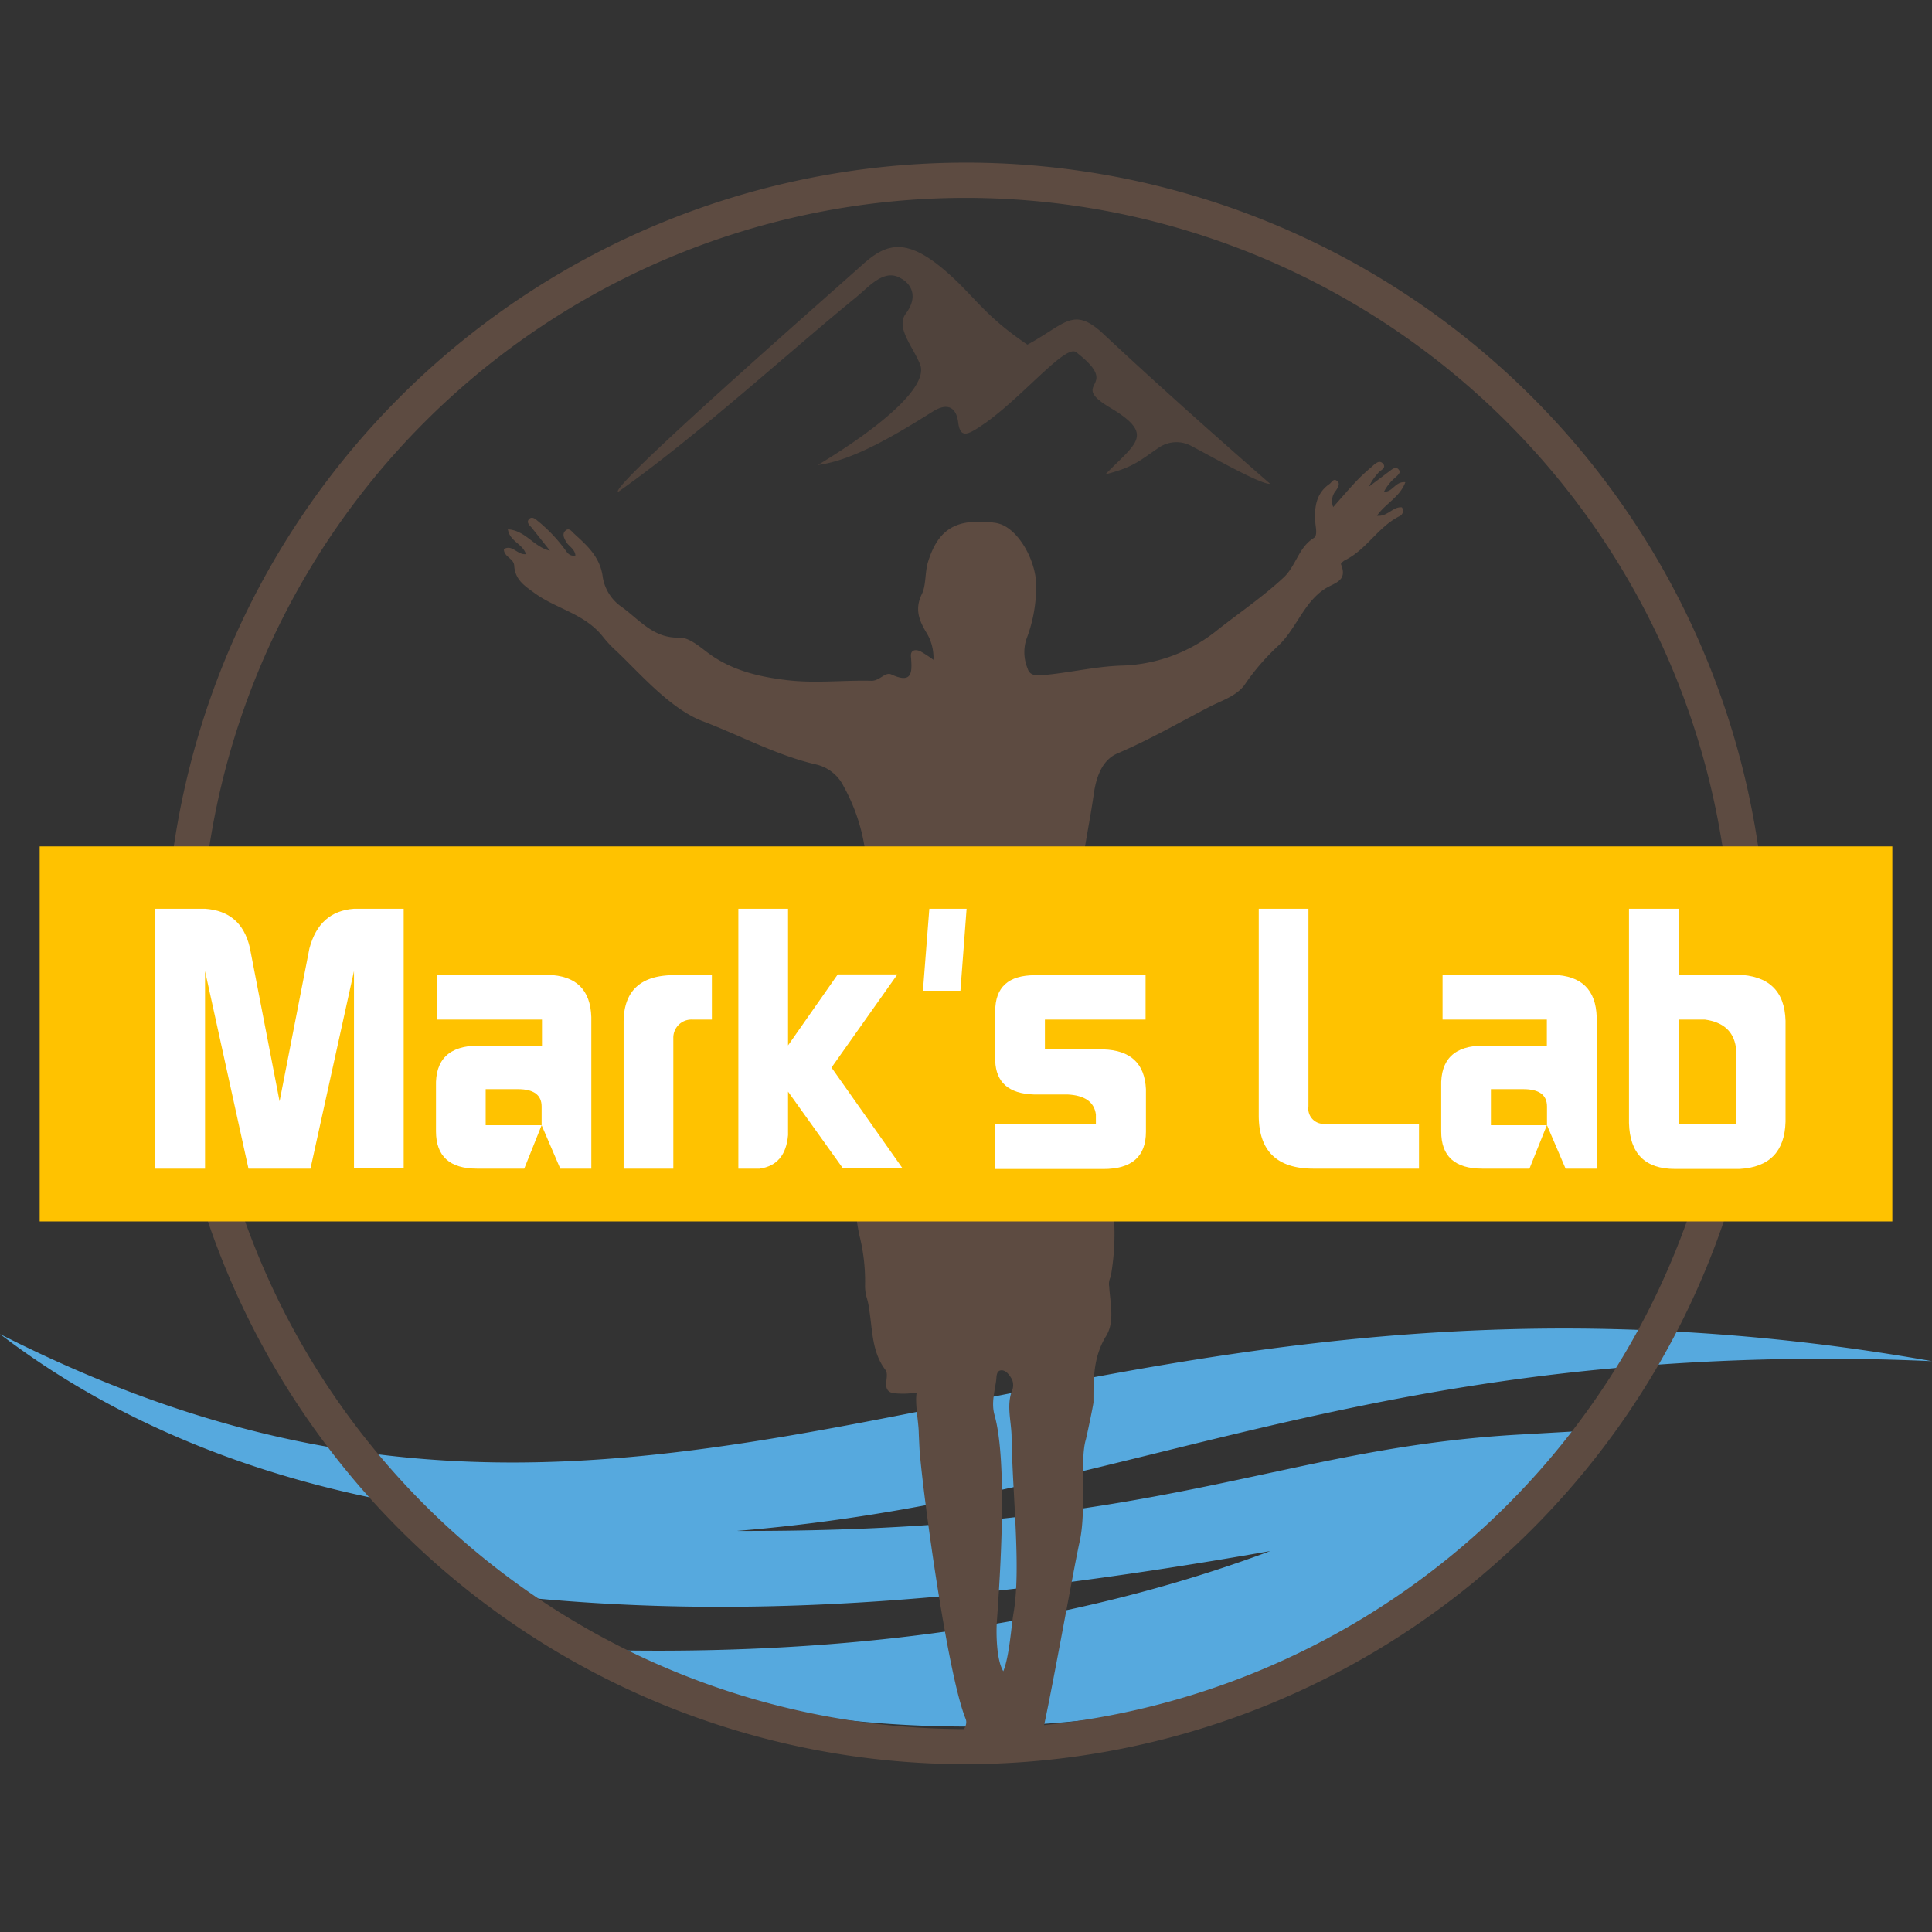 <svg xmlns="http://www.w3.org/2000/svg" viewBox="0 0 272.13 272.13"><rect x="0" y="0" width="272.13" height="272.13" fill="#333333" stroke="none"/><defs><style>.cls-1{fill:#56a9de;}.cls-1,.cls-3{fill-rule:evenodd;}.cls-2,.cls-3{fill:#5d4b41;}.cls-3{opacity:0.7;}.cls-4{fill:#ffc200;}.cls-5{fill:#fff;}</style></defs><g id="圖層_2" data-name="圖層 2"><path class="cls-1" d="M178.9,218.48q-42.37,15.81-98.73,13.8a120.28,120.28,0,0,0,25,7.86,158.25,158.25,0,0,0,61.84,0c21.15-4.32,33.43-13.3,43.32-24.29l2.2-2c1-1.16,2.72-1.86,3.58-3.05l1.67-2.35,1.77-2,.66,2.12c2.59-3.59,2.42-3.22,3.38-7.05l-9.29.53h0c-34.73,1.9-50.24,13.77-110.54,13.59C147,212.12,176.67,197.81,224.32,193a331.47,331.47,0,0,1,47.81-1.27,298.07,298.07,0,0,0-48.88-4.59c-71.86-.72-118,25.65-173.82,17.18C34,202,17.73,196.92,0,187.91c17,13,36.6,20.08,55,23.58l1.6-.11,2-.2A52.65,52.65,0,0,0,73,224.91c30.14,3.05,61.92,1.3,105.87-6.43"/><path class="cls-2" d="M146.58,245.06c1-3.58,4.68-24.35,5.49-27.9,1-4.43,0-11.47.87-14.37.14-.51,1.07-4.92,1.08-5.27,0-3.23-.05-6.35,1.77-9.32,1.25-2,.59-4.64.44-7a2.22,2.22,0,0,1,.22-1.37,34.92,34.92,0,0,0,.33-9.83,55.53,55.53,0,0,1-.86-10.05c-.61-3.14-1.07-5.28-1.07-5.6a7.77,7.77,0,0,0-.52-1.57c-.79-1.83-1.93-3.71-1.74-5.58.61-6.06-.22-12-.53-18s1.19-11.59,2-17.35c.31-2.19,1.08-4.76,3.32-5.72,4.38-1.87,8.5-4.23,12.71-6.43,1.84-1,4.15-1.61,5.32-3.39a31.89,31.89,0,0,1,4.71-5.42c2.47-2.38,3.53-6,6.45-7.92,1.31-.88,3.34-1.07,2.3-3.52,0-.09.35-.44.6-.56,3-1.47,4.63-4.65,7.59-6.15a.84.84,0,0,0,.4-1.28c-1.28-.13-2,1.34-3.51,1.18,1.19-1.73,3.22-2.59,4-4.72-1.44-.15-1.8,1.46-3,1.32a6.52,6.52,0,0,1,1.72-2.09c.29-.3.73-.64.27-1.09-.31-.3-.68-.08-1,.14l-3.11,2.34a7.36,7.36,0,0,1,1.26-1.88c.3-.42,1.26-.73.71-1.35s-1.16.07-1.63.48a27.19,27.19,0,0,0-2,1.85c-1.13,1.2-2.2,2.44-3.38,3.78a2.25,2.25,0,0,1,.39-2.33c.28-.43.65-1,.13-1.37s-.72.23-1.06.46c-1.77,1.24-2.11,3.06-2,5.06,0,.88.43,2.15-.21,2.55-2.16,1.33-2.51,4-4.29,5.6-3,2.79-6.44,5.09-9.64,7.64a22.36,22.36,0,0,1-13.36,4.73c-3.36.14-6.68.89-10,1.25-1.06.11-2.65.46-3-.83a6,6,0,0,1-.19-4.12,20.52,20.52,0,0,0,1.38-7c.22-3.23-1.73-7.22-4.08-8.76-1.48-1-2.92-.64-4.2-.8-3.93,0-5.82,2-6.95,5.67-.45,1.49-.25,3.26-.86,4.5-1.09,2.22-.3,3.9.71,5.55a6.78,6.78,0,0,1,.92,3.72,18.06,18.06,0,0,0-1.8-1.18c-.68-.33-1.45-.26-1.37.7.18,2.21.25,3.93-2.78,2.53-.84-.38-1.66.93-2.78.9-3.93-.1-7.86.38-11.81-.08s-7.9-1.35-11.27-3.89c-1.21-.91-2.66-2.16-4-2.11-3.64.12-5.63-2.55-8.13-4.34a6.32,6.32,0,0,1-2.64-4.19c-.36-2.79-2.15-4.4-4-6.08-.35-.32-.73-.93-1.25-.46s-.19,1.08.11,1.61,1.23,1,1.29,1.89c-.83.17-1.17-.42-1.47-.84a22.14,22.14,0,0,0-3.93-4.1c-.32-.27-.76-.59-1.14-.17s0,.79.32,1.12l2.63,3.31c-2.27-.5-3.44-2.86-5.92-3,.25,1.7,2.06,2,2.55,3.49-1.23.15-1.91-1.41-3.12-.71,0,1.12,1.4,1.29,1.46,2.34.12,2,1.48,2.85,2.87,3.86,3.09,2.25,7.08,2.9,9.63,6.15A16.19,16.19,0,0,0,86.6,91.5c3.18,2.94,7.64,8.27,12.34,10.07,5.28,2,10.34,4.77,15.88,6.08a5.75,5.75,0,0,1,4,3.09,26.29,26.29,0,0,1,3.2,10.52c.26,6,.74,12,.72,18,0,2-.87,4.08-.47,5.92.76,3.58-.2,7.05,0,10.56,0,.28-.27.52-.34.81s-.09,1.17-.19,1.89a1.87,1.87,0,0,0,0,.58,3.47,3.47,0,0,1-.08,1.87,25.48,25.48,0,0,0-.59,13.19,26.33,26.33,0,0,1,.78,6.83,6,6,0,0,0,.27,2,11.93,11.93,0,0,1,.36,1.86c.41,2.77.39,5.68,2.15,8.07a1.47,1.47,0,0,1,.25.48c.21,1-.65,2.49.85,2.9a12.22,12.22,0,0,0,3.39-.07c-.28,1.52.27,4.12.29,5.66,0,.09.11,2.46.13,2.64.56,6.78,3.94,31.42,6.47,37.65.48,1.19-1.08,2.25-.93,3Zm-3.82-17.86c-.32,1.82-.57,6.06-1.44,8.2-1-1.61-1-5.47-.92-6.81.48-6.75,1.55-22.63-.32-29.29-.46-1.64,0-3.22.23-4.81.07-.56,0-1.39.68-1.47s1.22.67,1.57,1.31a2.11,2.11,0,0,1-.08,1.72c-.67,2-.08,4,0,6.1C142.6,210.58,143.84,221,142.76,227.2Z"/><path class="cls-3" d="M144.69,48.53c-6.33-4.29-7.4-6.86-11.72-10.54-5.4-4.58-8.17-3.64-11.32-.86-5.18,4.66-35.94,31.55-34.59,32.16,11.23-7.93,24-19.66,33.53-27.42,1.84-1.51,3.88-4,6.17-2.74,1.75.9,2.53,2.74.86,5-1.56,2,1.06,4.78,2,7.27,1.1,3-5.27,8.58-14.42,14.1,4.53-.61,9.76-3.48,16.17-7.52,2.21-1.39,3.35-.49,3.6,1.55.32,2.41,1.47,1.68,4-.08,5.51-4,11.35-11.24,12.7-9.77,6.54,5.07-1.43,4.09,4.74,7.77,6.37,3.8,3.51,5-.7,9.36,4.05-1,5.07-2.13,7.52-3.76a4.38,4.38,0,0,1,4.61-.21c2.9,1.51,9.77,5.44,11.07,5.31-8.21-7.15-16.66-14.71-23.81-21.41-4-3.51-5.1-1.06-10.37,1.8Z"/><path class="cls-2" d="M136.06,248.49A112.79,112.79,0,1,1,248.85,135.7,112.91,112.91,0,0,1,136.06,248.49Zm0-220.62A107.84,107.84,0,1,0,243.9,135.7,107.95,107.95,0,0,0,136.06,27.87Z"/><rect class="cls-4" x="5.59" y="119.22" width="260.95" height="52.82"/><path class="cls-5" d="M56.86,128v36.58h-7V136.78l-6.13,27.83H35l-6.12-27.83v27.83h-7V128h7c3.38.24,5.48,2,6.3,5.43l4.2,21.7,4.2-21.53c.93-3.5,3-5.36,6.3-5.6Z"/><path class="cls-5" d="M83.29,143.26v21.35H78.92l-2.63-6.12v-2.63c0-1.63-1.11-2.45-3.33-2.45H68.41v5.08h7.88l-2.45,6.12H67.19q-5.77,0-5.78-5.25v-6.3q-.18-5.77,6-5.78h8.93v-3.67H61.59v-6.3H77.17Q83.11,137.47,83.29,143.26Z"/><path class="cls-5" d="M100.27,137.31v6.3h-2.8a2.55,2.55,0,0,0-2.63,2.62v18.38h-7V144q0-6.66,7.18-6.65Z"/><path class="cls-5" d="M111,128v19.25l7-10h8.4l-9.28,13.12,10,14.18h-8.4L111,153.76v6.13q-.36,4.2-4,4.72h-3V128Z"/><path class="cls-5" d="M130.9,128h5.25l-.87,11.55H130Z"/><path class="cls-5" d="M161.36,137.31v6.3H147.18v4.2h8.23c3.85.12,5.83,2,6,5.6v6c0,3.5-2,5.25-6,5.25H140.18v-6.3h14.18v-1.4q-.36-2.62-4-2.8H145.6q-5.25-.17-5.42-4.73v-7c0-3.38,1.86-5.07,5.6-5.07Z"/><path class="cls-5" d="M199.87,158.31v6.3H185q-7.71,0-7.7-7.52V128h7v27.83a2.16,2.16,0,0,0,2.45,2.45Z"/><path class="cls-5" d="M224.9,143.26v21.35h-4.38l-2.62-6.12v-2.63c0-1.63-1.11-2.45-3.33-2.45H210v5.08h7.88l-2.45,6.12h-6.66q-5.78,0-5.77-5.25v-6.3q-.18-5.77,5.95-5.78h8.93v-3.67H203.19v-6.3h15.58Q224.73,137.47,224.9,143.26Z"/><path class="cls-5" d="M251.5,143.78V158q-.17,6.3-6.47,6.65h-9.11q-6.3,0-6.47-6.47V128h7v9.28h8.23Q251.33,137.47,251.5,143.78Zm-7,14.53V147.46q-.52-3.33-4.37-3.85h-3.68v14.7Z"/></g></svg>